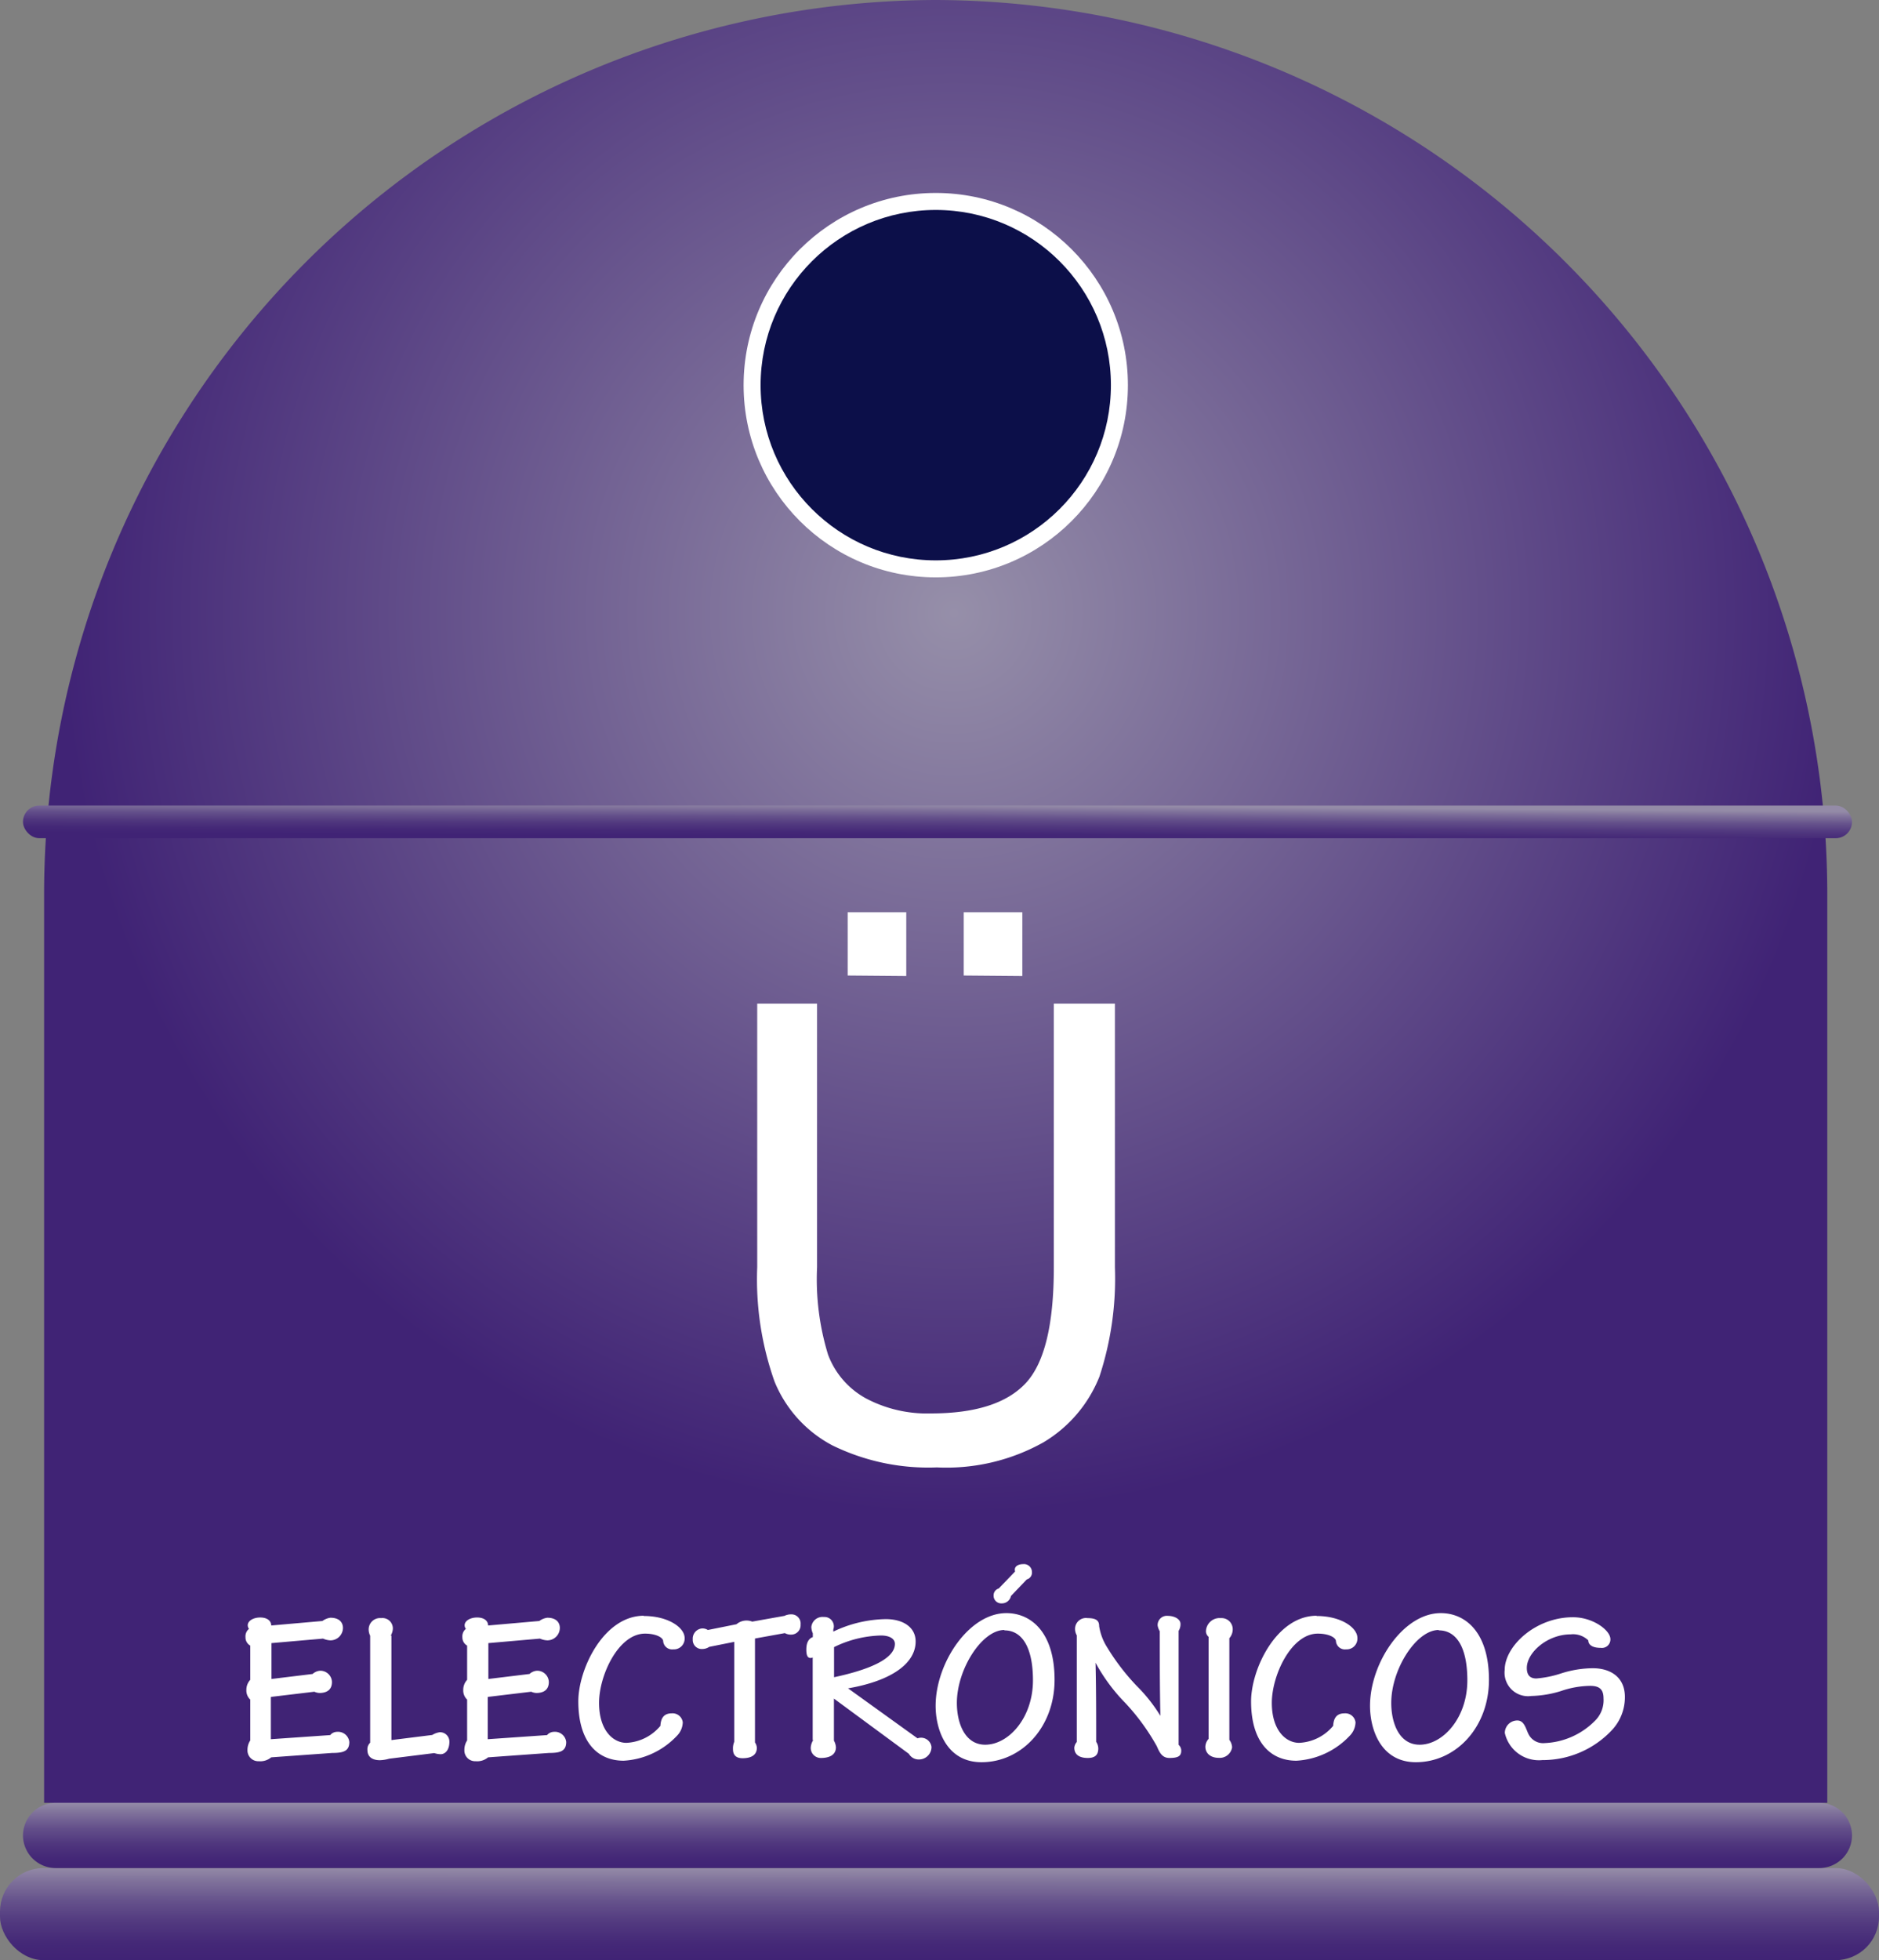 <svg xmlns="http://www.w3.org/2000/svg" xmlns:xlink="http://www.w3.org/1999/xlink" viewBox="0 0 150.4 156.85"><rect x="0" y="0" width="150.4" height="156.85" fill="#808080" stroke="none"/><defs><style>.cls-1,.cls-3,.cls-5{fill-rule:evenodd;}.cls-1{fill:url(#GradientFill_16);}.cls-2{fill:url(#GradientFill_17);}.cls-3{fill:url(#GradientFill_17-2);}.cls-4{fill:url(#GradientFill_17-3);}.cls-5,.cls-6{fill:#fff;}.cls-7{fill:#0c0f49;}</style><radialGradient id="GradientFill_16" cx="76.32" cy="49.05" r="72.13" gradientTransform="translate(27.79 125.37) rotate(-90) scale(1 0.99)" gradientUnits="userSpaceOnUse"><stop offset="0" stop-color="#968fa9"/><stop offset="1" stop-color="#402375"/></radialGradient><linearGradient id="GradientFill_17" x1="75.2" y1="156.85" x2="75.21" y2="149.49" gradientUnits="userSpaceOnUse"><stop offset="0" stop-color="#402375"/><stop offset="0.17" stop-color="#442877"/><stop offset="0.38" stop-color="#50377e"/><stop offset="0.61" stop-color="#634f8a"/><stop offset="0.84" stop-color="#7e709a"/><stop offset="1" stop-color="#948ba7"/></linearGradient><linearGradient id="GradientFill_17-2" x1="75.04" y1="149.48" x2="75.04" y2="144.27" xlink:href="#GradientFill_17"/><linearGradient id="GradientFill_17-3" x1="75.03" y1="67.12" x2="75.05" y2="64.41" xlink:href="#GradientFill_17"/></defs><title>electronicos_iconos</title><g id="Capa_2" data-name="Capa 2"><g id="Capa_1-2" data-name="Capa 1"><path class="cls-1" d="M3.53,144.26H146.26V71.37A71.58,71.58,0,0,0,74.9,0h0A71.57,71.57,0,0,0,3.53,71.37Z"/><rect class="cls-2" y="149.48" width="150.4" height="7.37" rx="3.48" ry="3.48"/><path class="cls-3" d="M4.45,144.26H145.63a2.62,2.62,0,0,1,2.61,2.61h0a2.62,2.62,0,0,1-2.61,2.61H4.45a2.62,2.62,0,0,1-2.61-2.61h0A2.62,2.62,0,0,1,4.45,144.26Z"/><rect class="cls-4" x="1.84" y="64.46" width="146.4" height="2.61" rx="1.3" ry="1.3"/><path class="cls-5" d="M21.73,135.78l3.43-.41a1.13,1.13,0,0,0,.41.1c.62,0,1-.28,1-.88a.93.93,0,0,0-.95-.9,1,1,0,0,0-.6.26l-3.29.4v-2.87l4.13-.36a1.62,1.62,0,0,0,.59.14,1,1,0,0,0,1-1c0-.43-.29-.81-1-.81a1.35,1.35,0,0,0-.64.26l-4.1.36c0-.36-.31-.64-.88-.64s-1,.28-1,.62a.47.47,0,0,0,.1.29.77.77,0,0,0-.28.67.75.75,0,0,0,.38.67v2.74a1.17,1.17,0,0,0-.31.81,1,1,0,0,0,.31.77v3.27a1.36,1.36,0,0,0-.22.76.86.86,0,0,0,.9.9,1.36,1.36,0,0,0,1-.31l4.87-.35c.9,0,1.38-.14,1.38-.88a.91.91,0,0,0-1-.81.72.72,0,0,0-.53.26l-4.75.33v-3.37Zm9.54-4.89a1.23,1.23,0,0,0,.17-.5.83.83,0,0,0-.93-.91.91.91,0,0,0-1,.95,1.15,1.15,0,0,0,.12.46v8.56a.71.71,0,0,0-.22.59c0,.55.4.81,1,.81a3,3,0,0,0,.74-.12l3.61-.45a1.79,1.79,0,0,0,.5.09c.36,0,.71-.31.71-1a.75.75,0,0,0-.77-.76,1.6,1.6,0,0,0-.6.22l-3.27.41v-8.37Zm7.82,4.89,3.43-.41a1.13,1.13,0,0,0,.41.1c.62,0,1-.28,1-.88a.93.93,0,0,0-.95-.9,1,1,0,0,0-.6.26l-3.29.4v-2.87l4.13-.36a1.62,1.62,0,0,0,.59.14,1,1,0,0,0,1-1c0-.43-.29-.81-1-.81a1.35,1.35,0,0,0-.64.26l-4.1.36c0-.36-.31-.64-.88-.64s-1,.28-1,.62a.47.47,0,0,0,.1.29.77.77,0,0,0-.28.67.75.75,0,0,0,.38.67v2.74a1.17,1.17,0,0,0-.31.81,1,1,0,0,0,.31.77v3.27a1.36,1.36,0,0,0-.22.76.86.86,0,0,0,.9.9,1.36,1.36,0,0,0,1-.31l4.87-.35c.9,0,1.38-.14,1.38-.88a.91.91,0,0,0-1-.81.72.72,0,0,0-.53.26l-4.75.33v-3.37Zm12.45-6.49c-3.22,0-5.25,4.27-5.25,6.85,0,3.22,1.51,4.75,3.63,4.75a6.34,6.34,0,0,0,4.27-2,1.59,1.59,0,0,0,.46-1.07.82.82,0,0,0-.88-.72c-.74,0-.88.53-.91,1a3.76,3.76,0,0,1-2.72,1.36c-1.07,0-2.19-1-2.19-3.2s1.55-5.54,3.68-5.54c.79,0,1.38.26,1.45.57a.72.72,0,0,0,.81.69.86.86,0,0,0,.91-.91c0-.83-1.31-1.76-3.27-1.76Zm8.9,1.82,2.38-.43a1,1,0,0,0,.52.12.75.75,0,0,0,.74-.81.73.73,0,0,0-.76-.81,1.2,1.2,0,0,0-.53.12l-2.58.46a1.24,1.24,0,0,0-1.26.21l-2.29.46a.8.8,0,0,0-.5-.12.82.82,0,0,0-.71.88.72.72,0,0,0,.79.76,1,1,0,0,0,.53-.17l2-.4v8a1.37,1.37,0,0,0-.1.59c0,.5.28.72.77.72.83,0,1.14-.36,1.14-.83a.84.84,0,0,0-.15-.43v-8.3Zm4.68,8.09a1.28,1.28,0,0,0-.22.57.8.8,0,0,0,.81.9c.6,0,1.2-.19,1.2-.86a1.31,1.31,0,0,0-.16-.53v-3.36l6,4.42a.9.9,0,0,0,.81.45,1,1,0,0,0,1-1,.84.84,0,0,0-1.12-.69l-5.56-4c3.48-.6,5.41-2,5.41-3.75,0-1.14-1-1.79-2.39-1.79a10.06,10.06,0,0,0-4.2,1v-.17a.75.75,0,0,0-.76-1,.9.9,0,0,0-1,.81,1.42,1.42,0,0,0,.12.5V131c-.29.1-.52.38-.52,1s.19.67.36.67a.24.24,0,0,0,.15-.05v6.64Zm1.64-7.4a9,9,0,0,1,3.75-.93c.69,0,1.12.26,1.12.67,0,1.24-2.2,2.1-4.87,2.67V131.8Zm13.79-2.72c-3,0-5.66,4-5.66,7.42,0,1.91.88,4.51,3.67,4.51,3.22,0,5.85-2.81,5.85-6.59s-1.86-5.34-3.86-5.34Zm-.16,1.38c1.41,0,2.29,1.34,2.29,4,0,3-1.95,5.15-3.82,5.15-1.65,0-2.27-1.76-2.27-3.34,0-2.69,2-5.84,3.8-5.84Zm1.81-4.08a.56.56,0,0,0,.4-.58.64.64,0,0,0-.71-.64c-.36,0-.76.17-.64.59l-1.31,1.36a.57.57,0,0,0-.41.57.61.61,0,0,0,.65.62.74.74,0,0,0,.74-.59l1.27-1.33Zm4,13a.83.83,0,0,0-.21.46c0,.62.48.83,1.08.83s.84-.26.84-.77a1,1,0,0,0-.17-.52c0-2.13,0-4.27-.05-6.33h0a14.42,14.42,0,0,0,2.41,3.25,17.53,17.53,0,0,1,2.5,3.44c.21.5.43.93,1,.93.72,0,.95-.16.95-.59a.62.62,0,0,0-.21-.46V130.5a1,1,0,0,0,.15-.55c0-.43-.55-.65-1-.65a.74.74,0,0,0-.83.77,1.32,1.32,0,0,0,.17.46c0,2.31,0,4.54.05,6.77h0A12.65,12.65,0,0,0,91,134.92a18,18,0,0,1-2.38-3.1,4.43,4.43,0,0,1-.64-1.69c0-.43-.21-.65-.93-.65a.87.87,0,0,0-1,.86,1.05,1.05,0,0,0,.14.52v8.52Zm12.19-8.28a1.09,1.09,0,0,0,.28-.69.89.89,0,0,0-.95-.93,1.09,1.09,0,0,0-1.19,1,.58.58,0,0,0,.21.5v8.16a1,1,0,0,0-.26.62c0,.55.43.9,1.07.9a1,1,0,0,0,1.07-.84,1.08,1.08,0,0,0-.22-.6V131.1Zm7-1.81c-3.22,0-5.25,4.27-5.25,6.85,0,3.22,1.51,4.75,3.63,4.75a6.34,6.34,0,0,0,4.27-2,1.59,1.59,0,0,0,.46-1.07.82.82,0,0,0-.88-.72c-.74,0-.88.53-.91,1a3.76,3.76,0,0,1-2.72,1.36c-1.07,0-2.19-1-2.19-3.2s1.55-5.54,3.68-5.54c.79,0,1.38.26,1.45.57a.72.72,0,0,0,.81.69.86.86,0,0,0,.91-.91c0-.83-1.31-1.76-3.27-1.76Zm9.93-.21c-3,0-5.66,4-5.66,7.42,0,1.91.88,4.51,3.67,4.51,3.22,0,5.85-2.81,5.85-6.59s-1.86-5.34-3.86-5.34Zm-.16,1.38c1.41,0,2.29,1.34,2.29,4,0,3-1.95,5.15-3.82,5.15-1.65,0-2.27-1.76-2.27-3.34,0-2.69,2-5.84,3.8-5.84Zm10.74-1.05c-3,0-5.46,2.31-5.46,4.22a1.88,1.88,0,0,0,2.13,2.08,8.57,8.57,0,0,0,2.39-.4,7.43,7.43,0,0,1,2.31-.41c.71,0,1.08.24,1.08,1a2.3,2.3,0,0,1-.71,1.82,6,6,0,0,1-4,1.76,1.3,1.3,0,0,1-1.29-.71c-.21-.4-.33-1.1-.9-1.1a1,1,0,0,0-1,1,2.79,2.79,0,0,0,3,2.17,7.59,7.59,0,0,0,5.61-2.44,3.84,3.84,0,0,0,1-2.62c0-1.55-1.12-2.29-2.58-2.29a8.53,8.53,0,0,0-2.51.41,8.45,8.45,0,0,1-2,.41c-.45,0-.76-.22-.76-.84,0-1.24,1.65-2.69,3.51-2.69a1.75,1.75,0,0,1,1.41.48c0,.33.29.6,1,.6a.68.68,0,0,0,.77-.72C128.87,130.43,127.49,129.41,125.91,129.41Z"/><circle class="cls-6" cx="74.9" cy="30.82" r="15.38"/><circle class="cls-7" cx="74.9" cy="30.82" r="14.02"/><path class="cls-5" d="M84.39,80.31h4.85v21.1A25.15,25.15,0,0,1,88,110.16a10.72,10.72,0,0,1-4.49,5.26,15.9,15.9,0,0,1-8.52,2,17.44,17.44,0,0,1-8.38-1.77A10.07,10.07,0,0,1,62,110.56a24.49,24.49,0,0,1-1.39-9.16V80.31H65.4V101.4a20.61,20.61,0,0,0,.88,7,6.65,6.65,0,0,0,3,3.48,10.43,10.43,0,0,0,5.25,1.22q5.31,0,7.57-2.42t2.25-9.3V80.31ZM67.85,78.06V73h4.69v5.1Zm9.29,0V73h4.69v5.1Z"/></g></g></svg>